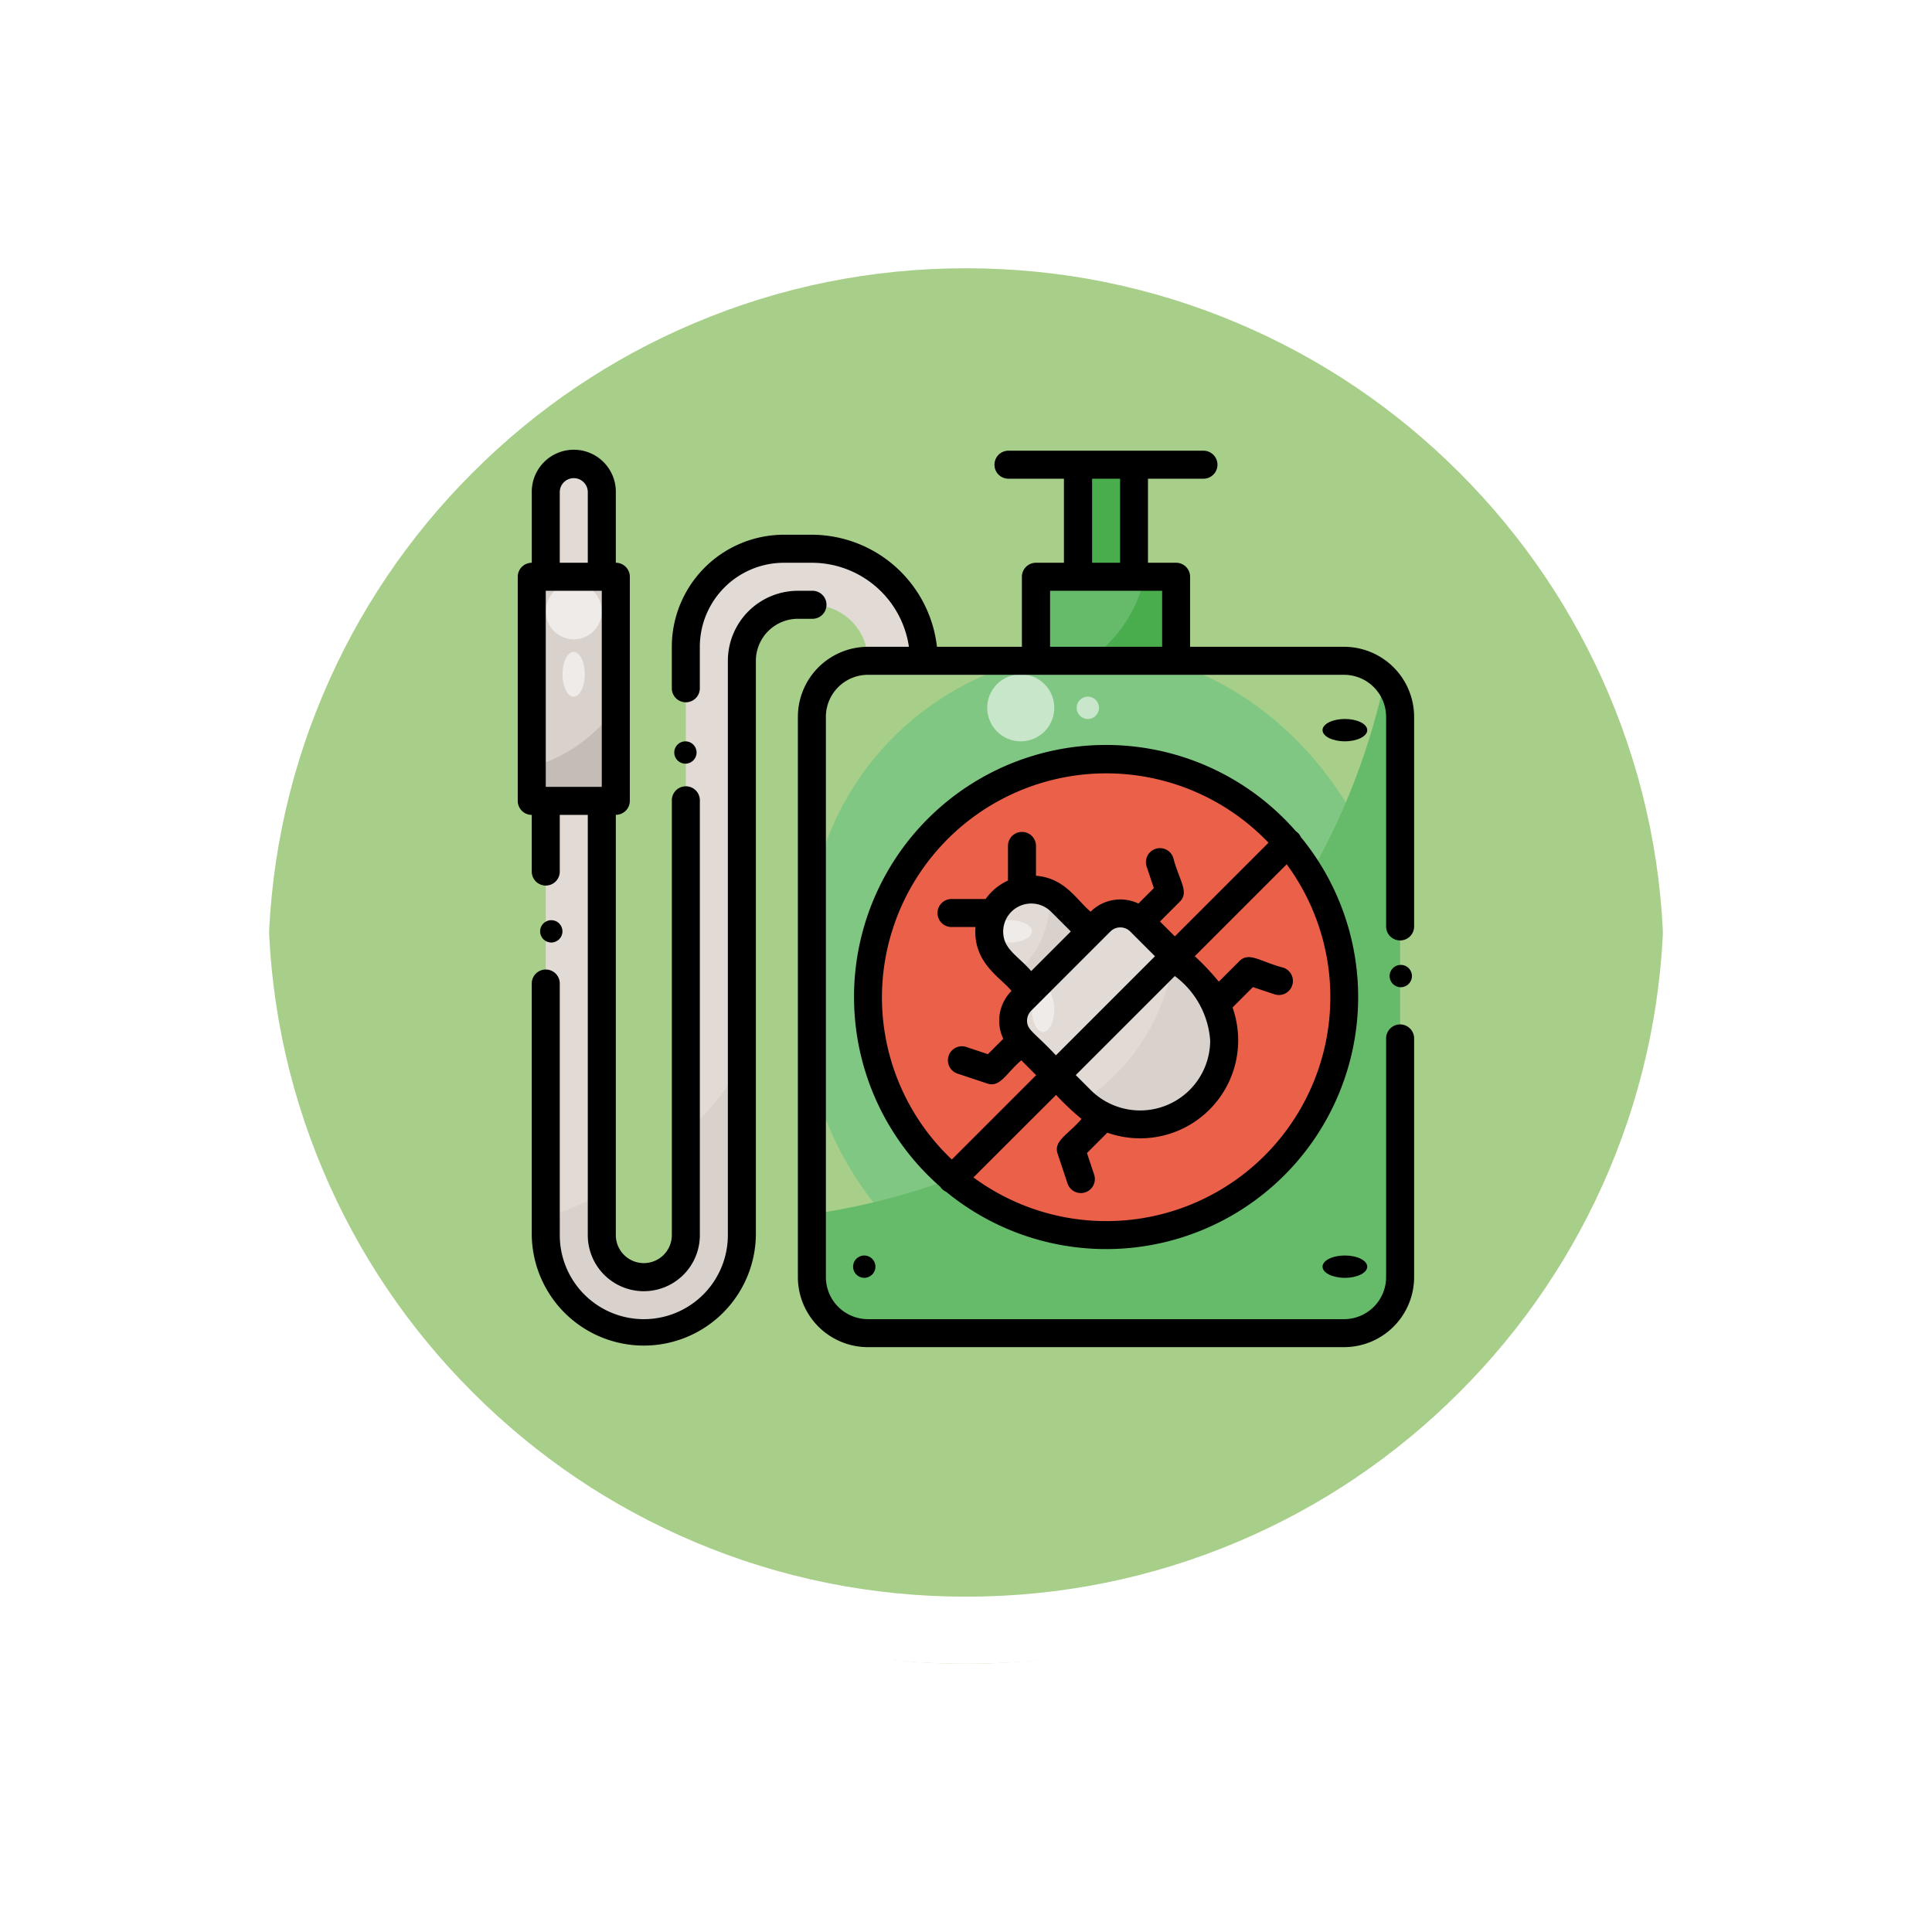 <svg xmlns="http://www.w3.org/2000/svg" xmlns:xlink="http://www.w3.org/1999/xlink" width="86.423" height="86.423" viewBox="0 0 86.423 86.423">
  <defs>
    <filter id="Path_874925" x="0" y="0" width="86.423" height="86.423" filterUnits="userSpaceOnUse">
      <feOffset dy="3" input="SourceAlpha"/>
      <feGaussianBlur stdDeviation="3" result="blur"/>
      <feFlood flood-opacity="0.161"/>
      <feComposite operator="in" in2="blur"/>
      <feComposite in="SourceGraphic"/>
    </filter>
  </defs>
  <g id="Group_1198241" data-name="Group 1198241" transform="translate(-1127.525 -1027.934)">
    <g id="Group_1109835" data-name="Group 1109835" transform="translate(1136.525 1033.934)">
      <g id="Group_1107913" data-name="Group 1107913" transform="translate(0 0)">
        <g transform="matrix(1, 0, 0, 1, -9, -6)" filter="url(#Path_874925)">
          <g id="Path_874925-2" data-name="Path 874925" transform="translate(9 6)" fill="#a8cf89">
            <path d="M 34.211 66.923 C 29.795 66.923 25.511 66.058 21.479 64.353 C 17.584 62.706 14.086 60.347 11.081 57.342 C 8.076 54.337 5.717 50.839 4.07 46.944 C 2.365 42.912 1.5 38.628 1.5 34.212 C 1.5 29.795 2.365 25.511 4.07 21.479 C 5.717 17.584 8.076 14.086 11.081 11.081 C 14.086 8.076 17.584 5.717 21.479 4.07 C 25.511 2.365 29.795 1.5 34.211 1.5 C 38.628 1.5 42.912 2.365 46.944 4.07 C 50.839 5.717 54.337 8.076 57.342 11.081 C 60.346 14.086 62.705 17.584 64.353 21.479 C 66.058 25.511 66.923 29.795 66.923 34.211 C 66.923 38.628 66.058 42.912 64.353 46.944 C 62.705 50.839 60.346 54.337 57.342 57.342 C 54.337 60.347 50.839 62.706 46.944 64.353 C 42.912 66.058 38.628 66.923 34.211 66.923 Z" stroke="none"/>
            <path d="M 34.211 3 C 29.996 3 25.909 3.825 22.063 5.452 C 18.347 7.023 15.009 9.274 12.142 12.142 C 9.274 15.009 7.023 18.347 5.452 22.063 C 3.825 25.909 3 29.996 3 34.212 C 3 38.427 3.825 42.514 5.452 46.36 C 7.023 50.076 9.274 53.414 12.142 56.281 C 15.009 59.149 18.347 61.4 22.063 62.972 C 25.909 64.598 29.996 65.423 34.211 65.423 C 38.426 65.423 42.513 64.598 46.359 62.972 C 50.076 61.4 53.414 59.149 56.281 56.281 C 59.148 53.414 61.399 50.076 62.971 46.36 C 64.598 42.514 65.423 38.427 65.423 34.211 C 65.423 29.996 64.598 25.909 62.971 22.063 C 61.399 18.347 59.148 15.009 56.281 12.142 C 53.414 9.274 50.076 7.023 46.359 5.452 C 42.513 3.825 38.426 3 34.211 3 M 34.211 0 C 53.106 0 68.423 15.317 68.423 34.211 L 68.423 34.212 C 68.423 53.106 53.106 68.423 34.211 68.423 C 15.317 68.423 0 53.106 0 34.212 L 0 34.211 C 0 15.317 15.317 0 34.211 0 Z" stroke="none" fill="#fff"/>
          </g>
        </g>
        <g id="Path_874923" data-name="Path 874923" transform="translate(0 0)" fill="none">
          <path d="M34.211,0A34.211,34.211,0,0,1,68.423,34.211h0A34.211,34.211,0,0,1,0,34.212H0A34.211,34.211,0,0,1,34.211,0Z" stroke="none"/>
          <path d="M 34.211 3 C 29.996 3 25.909 3.825 22.063 5.452 C 18.347 7.023 15.009 9.274 12.142 12.142 C 9.274 15.009 7.023 18.347 5.452 22.063 C 3.825 25.909 3 29.996 3 34.212 C 3 38.427 3.825 42.514 5.452 46.36 C 7.023 50.076 9.274 53.414 12.142 56.281 C 15.009 59.149 18.347 61.4 22.063 62.972 C 25.909 64.598 29.996 65.423 34.211 65.423 C 38.426 65.423 42.513 64.598 46.359 62.972 C 50.076 61.4 53.414 59.149 56.281 56.281 C 59.148 53.414 61.399 50.076 62.971 46.36 C 64.598 42.514 65.423 38.427 65.423 34.211 C 65.423 29.996 64.598 25.909 62.971 22.063 C 61.399 18.347 59.148 15.009 56.281 12.142 C 53.414 9.274 50.076 7.023 46.359 5.452 C 42.513 3.825 38.426 3 34.211 3 M 34.211 0 C 53.106 0 68.423 15.317 68.423 34.211 L 68.423 34.212 C 68.423 53.106 53.106 68.423 34.211 68.423 C 15.317 68.423 0 53.106 0 34.212 L 0 34.211 C 0 15.317 15.317 0 34.211 0 Z" stroke="none" fill="#fff"/>
        </g>
      </g>
    </g>
    <g id="Insecticide" transform="translate(1150.685 1048.095)">
      <g id="Filled" transform="translate(0.627 0.627)">
        <rect id="Rectangle_415036" data-name="Rectangle 415036" width="26" height="30" rx="13" transform="translate(12.374 8.374)" fill="#81c784"/>
        <path id="Path_1065557" data-name="Path 1065557" d="M296,72h6.266v3.759H296Z" transform="translate(-273.443 -66.987)" fill="#66bb6a"/>
        <path id="Path_1065558" data-name="Path 1065558" d="M0,0H10.025V3.759H0Z" transform="translate(3.759 5.013) rotate(90)" fill="#d9d1cc"/>
        <path id="Path_1065559" data-name="Path 1065559" d="M22.266,60.386V86.7a1.88,1.88,0,0,1-3.759,0V67.278H16V86.7a4.386,4.386,0,1,0,8.772,0V61.013a2.506,2.506,0,0,1,2.506-2.506h.627a2.506,2.506,0,0,1,2.506,2.506h2.506A5.013,5.013,0,0,0,27.905,56H26.652A4.386,4.386,0,0,0,22.266,60.386Z" transform="translate(-15.373 -52.241)" fill="#e2dbd5"/>
        <path id="Path_1065560" data-name="Path 1065560" d="M320,8h2.506v5.013H320Z" transform="translate(-295.563 -8)" fill="#49ad4d"/>
        <path id="Path_1065561" data-name="Path 1065561" d="M1.253,0H5.013V2.506H1.253A1.253,1.253,0,1,1,1.253,0Z" transform="translate(3.133) rotate(90)" fill="#e2dbd5"/>
        <path id="Path_1065562" data-name="Path 1065562" d="M329.438,75.759V72h-1.4a6.177,6.177,0,0,1-2.555,3.759Z" transform="translate(-300.615 -66.987)" fill="#49ad4d"/>
        <path id="Path_1065563" data-name="Path 1065563" d="M168,154.1v2.818a2.506,2.506,0,0,0,2.506,2.506h21.3a2.506,2.506,0,0,0,2.506-2.506V131.855a2.5,2.5,0,0,0-.677-1.712A30.729,30.729,0,0,1,168,154.1Z" transform="translate(-155.468 -120.576)" fill="#66bb6a"/>
        <path id="Path_1065564" data-name="Path 1065564" d="M11.759,146.594A6.9,6.9,0,0,1,8,149.264v1.513h3.759Z" transform="translate(-8 -135.739)" fill="#c4bcb7"/>
        <path id="Path_1065565" data-name="Path 1065565" d="M24.772,350.855a16.361,16.361,0,0,1-2.506,3.072v4.537a1.88,1.88,0,0,1-3.759,0v-1.838A16.182,16.182,0,0,1,16,357.675v.788a4.386,4.386,0,0,0,8.772,0Z" transform="translate(-15.373 -324.002)" fill="#d9d1cc"/>
        <circle id="Ellipse_12309" data-name="Ellipse 12309" cx="1.5" cy="1.5" r="1.5" transform="translate(20.374 9.374)" fill="#c8e6c9"/>
        <circle id="Ellipse_12310" data-name="Ellipse 12310" cx="0.5" cy="0.5" r="0.5" transform="translate(24.374 10.374)" fill="#c8e6c9"/>
        <circle id="Ellipse_12311" data-name="Ellipse 12311" cx="1.253" cy="1.253" r="1.253" transform="translate(0.627 5.304)" fill="#efebe8"/>
        <ellipse id="Ellipse_12312" data-name="Ellipse 12312" cx="0.5" cy="1" rx="0.5" ry="1" transform="translate(1.374 8.374)" fill="#efebe8"/>
        <circle id="Ellipse_12313" data-name="Ellipse 12313" cx="10.5" cy="10.5" r="10.5" transform="translate(15.374 13.374)" fill="#ea6049"/>
        <path id="Path_1065566" data-name="Path 1065566" d="M1.253,0H6.266A1.253,1.253,0,0,1,7.519,1.253V5.013A3.759,3.759,0,1,1,0,5.013V1.253A1.253,1.253,0,0,1,1.253,0Z" transform="translate(21.008 24.867) rotate(-45)" fill="#e2dbd5"/>
        <path id="Path_1065567" data-name="Path 1065567" d="M1.88,0a1.88,1.88,0,0,1,1.88,1.88v1.88H0V1.88A1.88,1.88,0,0,1,1.88,0Z" transform="translate(19.679 20.879) rotate(-45)" fill="#e2dbd5"/>
        <path id="Path_1065568" data-name="Path 1065568" d="M285.368,253.093c0,.075.006.151.006.228a4.376,4.376,0,0,1-1.583,3.372l.741.741,2.659-2.658-1.329-1.329A1.875,1.875,0,0,0,285.368,253.093Z" transform="translate(-262.191 -233.897)" fill="#d9d1cc"/>
        <path id="Path_1065569" data-name="Path 1065569" d="M327.873,289.463l-1.139-1.139a9.4,9.4,0,0,1-4.091,6.538,3.759,3.759,0,0,0,5.23-5.4Z" transform="translate(-297.999 -266.368)" fill="#d9d1cc"/>
        <g id="Group_1198275" data-name="Group 1198275" transform="translate(20.677 20.051)">
          <ellipse id="Ellipse_12314" data-name="Ellipse 12314" cx="0.5" cy="1" rx="0.5" ry="1" transform="translate(1.696 3.323)" fill="#efebe8"/>
          <ellipse id="Ellipse_12315" data-name="Ellipse 12315" cx="1" cy="0.5" rx="1" ry="0.5" transform="translate(-0.304 0.323)" fill="#efebe8"/>
        </g>
      </g>
      <g id="Outline">
        <path id="Path_1065570" data-name="Path 1065570" d="M118.076,8.772h-6.892V5.639a.627.627,0,0,0-.627-.627H109.3V1.253h2.506a.627.627,0,0,0,0-1.253h-8.772a.627.627,0,0,0,0,1.253h2.506V5.013h-1.253a.627.627,0,0,0-.627.627V8.772h-3.8a5.647,5.647,0,0,0-5.6-5.013H93.013A5.018,5.018,0,0,0,88,8.772v1.88a.627.627,0,0,0,1.253,0V8.772a3.764,3.764,0,0,1,3.759-3.759h1.253a4.392,4.392,0,0,1,4.341,3.759H96.772a3.136,3.136,0,0,0-3.133,3.133V36.968A3.136,3.136,0,0,0,96.772,40.1h21.3a3.136,3.136,0,0,0,3.133-3.133V26.316a.627.627,0,1,0-1.253,0V36.968a1.882,1.882,0,0,1-1.88,1.88h-21.3a1.882,1.882,0,0,1-1.88-1.88V11.905a1.882,1.882,0,0,1,1.88-1.88h21.3a1.882,1.882,0,0,1,1.88,1.88v9.4a.627.627,0,0,0,1.253,0v-9.4A3.136,3.136,0,0,0,118.076,8.772ZM106.8,1.253h1.253V5.013H106.8Zm3.133,7.519h-5.013V6.266h5.013Z" transform="translate(-81.108)"/>
        <path id="Path_1065571" data-name="Path 1065571" d="M20.532,81.253a.627.627,0,1,0,0-1.253h-.627a3.136,3.136,0,0,0-3.133,3.133v25.69a3.759,3.759,0,0,1-7.519,0V97.544a.627.627,0,0,0-1.253,0v11.278a5.013,5.013,0,0,0,10.025,0V83.133a1.882,1.882,0,0,1,1.88-1.88Z" transform="translate(-7.373 -73.734)"/>
        <path id="Path_1065572" data-name="Path 1065572" d="M211.995,172.123a.623.623,0,0,0-.226-.266,11.273,11.273,0,1,0-15.906,15.906.623.623,0,0,0,.266.226,11.273,11.273,0,0,0,15.866-15.866Zm-18.742,7.149a10.036,10.036,0,0,1,17.292-6.9l-4.19,4.19-.665-.665.886-.886c.44-.44-.031-.95-.292-1.97a.627.627,0,1,0-1.189.4l.321.962-.69.69a1.882,1.882,0,0,0-2.138.365c-.639-.533-1.135-1.5-2.444-1.609v-1.358a.627.627,0,0,0-1.253,0v1.573a2.494,2.494,0,0,0-1,.826h-1.5a.627.627,0,1,0,0,1.253h1.048c-.129,1.613,1.163,2.283,1.61,2.86a1.88,1.88,0,0,0-.368,2.14l-.688.688-.962-.321a.627.627,0,1,0-.4,1.189l1.329.443c.584.195.839-.45,1.527-1.037l.665.665-3.773,3.773A10,10,0,0,1,193.253,179.272Zm6.677.614.443-.443,3.1-3.1a.627.627,0,0,1,.886,0l1.108,1.108-4.431,4.431c-.974-1.043-1.291-1.119-1.291-1.551A.622.622,0,0,1,199.931,179.886Zm-1.253-3.544a1.255,1.255,0,0,1,2.139-.886l.886.886-1.772,1.772C199.307,177.4,198.677,177.132,198.677,176.341Zm7.677,1.994a3.943,3.943,0,0,1,1.582,2.88,3.133,3.133,0,0,1-5.348,2.215l-.665-.665Zm-9.011,9.011,3.7-3.695a11.3,11.3,0,0,0,1.14,1.075c-.619.722-1.265.974-1.07,1.56l.443,1.329a.627.627,0,1,0,1.189-.4l-.321-.962.912-.912a4.385,4.385,0,0,0,5.6-5.6l.912-.912.962.321a.627.627,0,1,0,.4-1.189c-1.019-.26-1.53-.732-1.97-.292l-.918.918a11.322,11.322,0,0,0-1.075-1.14l4.112-4.112a10.02,10.02,0,0,1-14.01,14.01Z" transform="translate(-176.962 -154.836)"/>
        <circle id="Ellipse_12316" data-name="Ellipse 12316" cx="0.5" cy="0.5" r="0.5" transform="translate(7 13)"/>
        <circle id="Ellipse_12317" data-name="Ellipse 12317" cx="0.5" cy="0.5" r="0.5" transform="translate(1 21)"/>
        <ellipse id="Ellipse_12318" data-name="Ellipse 12318" cx="1" cy="0.5" rx="1" ry="0.5" transform="translate(36 12)"/>
        <circle id="Ellipse_12319" data-name="Ellipse 12319" cx="0.5" cy="0.5" r="0.5" transform="translate(39 23)"/>
        <circle id="Ellipse_12320" data-name="Ellipse 12320" cx="0.5" cy="0.5" r="0.5" transform="translate(15 36)"/>
        <ellipse id="Ellipse_12321" data-name="Ellipse 12321" cx="1" cy="0.5" rx="1" ry="0.5" transform="translate(36 36)"/>
        <path id="Path_1065573" data-name="Path 1065573" d="M.627,18.8a.627.627,0,1,0,1.253,0V16.291H3.133v18.8a2.506,2.506,0,1,0,5.013,0V15.664a.627.627,0,1,0-1.253,0V35.088a1.253,1.253,0,0,1-2.506,0v-18.8a.627.627,0,0,0,.627-.627V5.639a.627.627,0,0,0-.627-.627V1.88a1.88,1.88,0,1,0-3.759,0V5.013A.627.627,0,0,0,0,5.639V15.664a.627.627,0,0,0,.627.627ZM1.88,1.88a.627.627,0,1,1,1.253,0V5.013H1.88ZM1.253,6.266H3.759v8.772H1.253Z"/>
      </g>
    </g>
  </g>
</svg>
